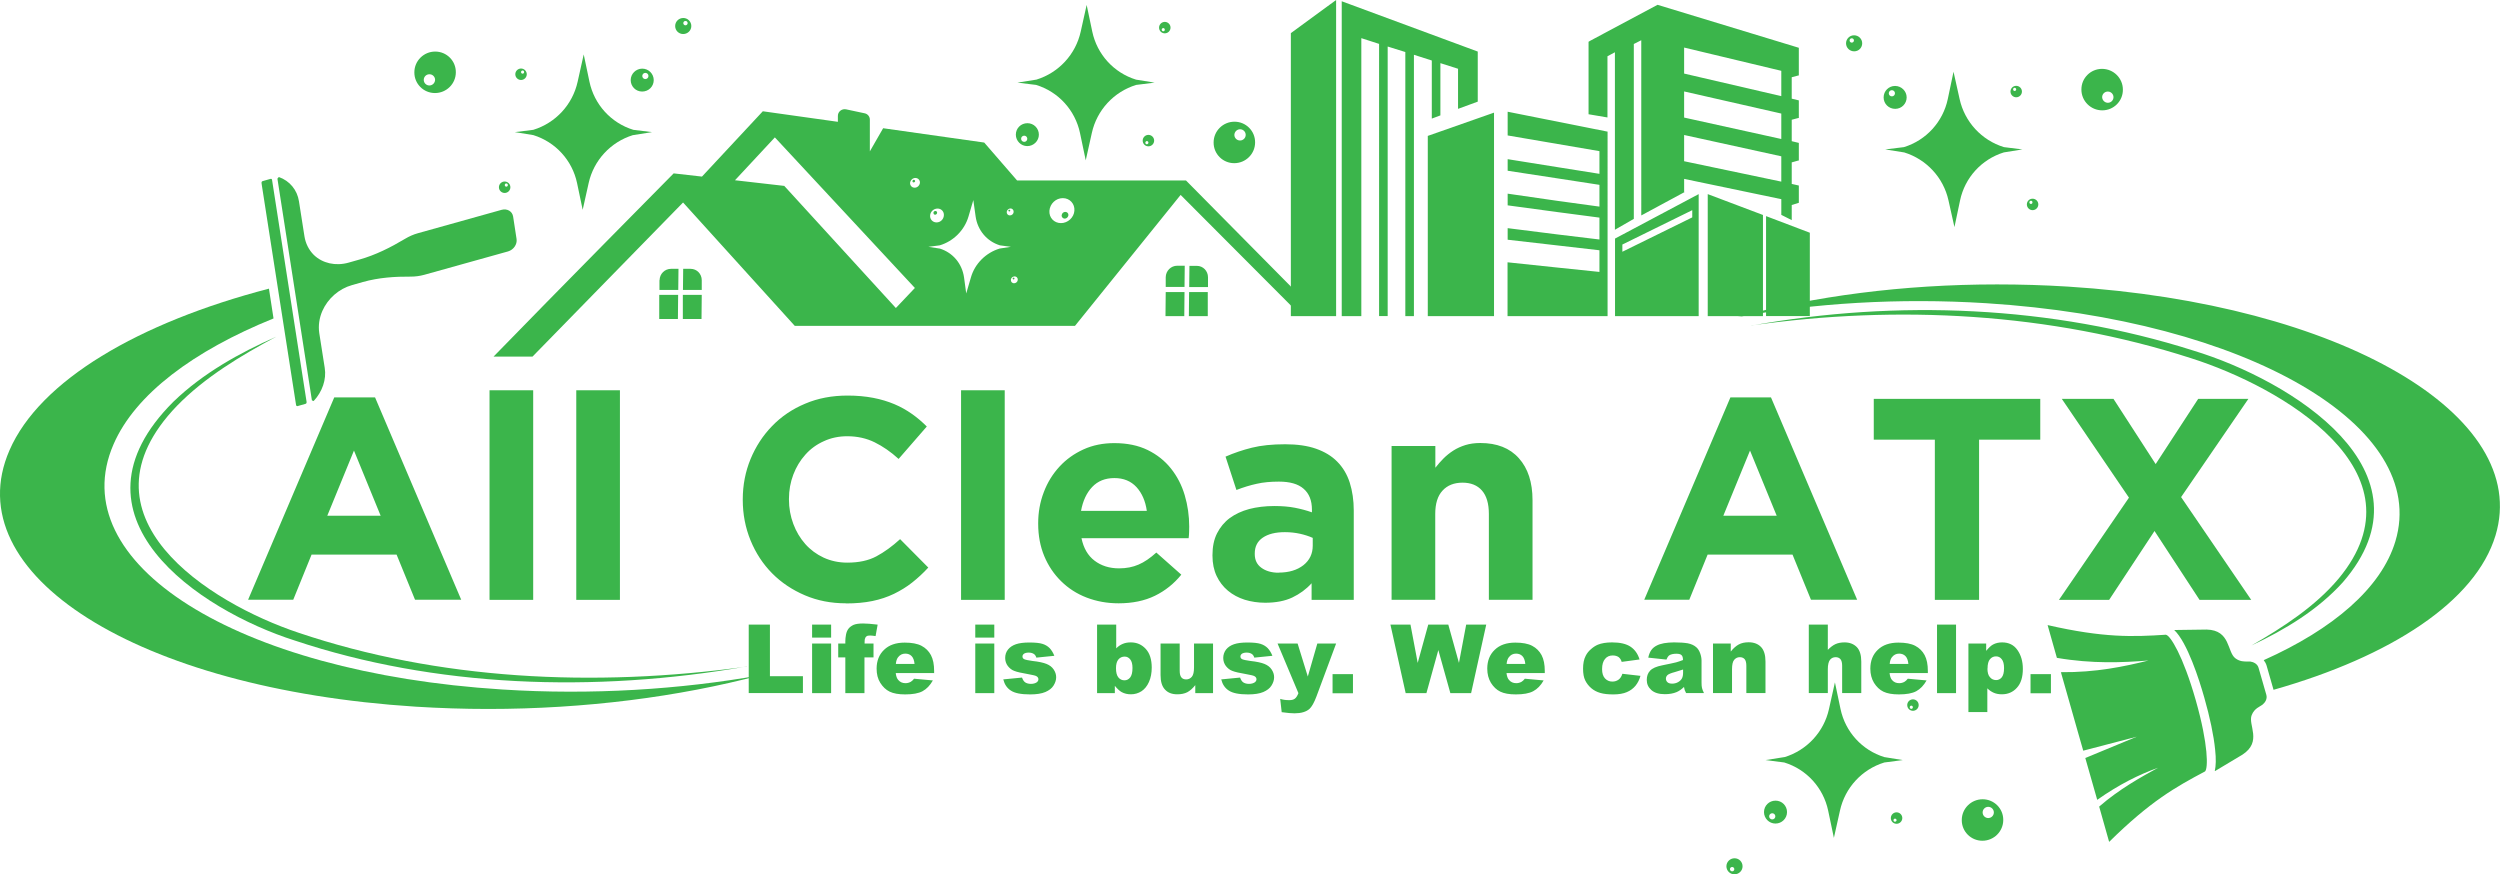 <?xml version="1.0" encoding="UTF-8"?>
<svg id="Layer_2" xmlns="http://www.w3.org/2000/svg" viewBox="0 0 218.17 76.3">
  <defs>
    <style>
      .cls-1 {
        fill-rule: evenodd;
      }

      .cls-1, .cls-2 {
        fill: #3bb54b;
      }
    </style>
  </defs>
  <g id="Layer_1-2" data-name="Layer_1">
    <g>
      <path class="cls-2" d="M193.28,67.28h0c.1-.44.12-1.05.03-1.86-.12-1.23-.46-2.84-.94-4.52-.45-1.6-1.49-4.84-2.63-5.92l2.83-.04c2.1.05,1.77,1.96,2.51,2.51.39.29.76.28,1.04.28.09,0,.18,0,.25,0,.28.04.63.19.73.55l.15.52.19.66.19.66.15.52c.1.36-.11.67-.33.85-.22.18-.71.31-.95.92-.34.85.95,2.31-.81,3.45l-2.39,1.43ZM189.03,55.4c.36.06,1.47,1.78,2.59,5.71,1.11,3.91,1.08,5.95.81,6.21-2.58,1.37-4.78,2.61-8.37,6.15l-.87-3.08c1.76-1.53,3.63-2.56,5.14-3.39-1.66.59-3.44,1.48-5.31,2.8l-1.04-3.65,4.49-1.86-4.67,1.22-.43-1.5-1.52-5.35c3.06.03,5.52-.49,7.65-1.02-2.24.18-4.91.3-8-.23l-.81-2.86c4.9,1.12,7.43,1.03,10.34.84ZM198.41,60.21h0l-.61-2.13c-.05-.17-.14-.33-.25-.47,6.06-2.71,10.26-6.29,11.49-10.37,3.02-10.04-12.96-19.34-35.71-20.78-7.64-.48-15.07,0-21.69,1.21,6.64-1.82,14.43-2.85,22.64-2.85,2.04,0,4.1.06,6.18.19,23.77,1.49,40.48,11.22,37.32,21.71-1.74,5.77-9.13,10.57-19.38,13.48ZM152.85,28.4c12.79-1.81,26.05-1.11,38.36,2.86,7.89,2.51,20.63,9.89,12.88,19.23-2.03,2.42-4.83,4.24-7.61,5.84,2.93-1.38,5.78-3.09,7.97-5.51,8.41-9.69-4.57-17.65-13.02-20.22-12.37-3.94-25.87-4.47-38.58-2.19Z"/>
      <g>
        <path class="cls-1" d="M36.27,61.67C11.98,60.12-3.89,50.11.83,39.29c2.65-6.09,11.28-11.14,22.64-14.1l.4,2.6c-6.99,2.83-12.07,6.62-13.96,10.98-4.51,10.35,10.67,19.93,33.91,21.4,7.81.5,15.53,0,22.52-1.24-7.09,1.88-15.28,2.94-23.75,2.94-2.09,0-4.21-.07-6.32-.2Z"/>
        <path class="cls-2" d="M65.19,58.17c-13.43,1.86-27,1.14-39.13-2.95-7.78-2.59-19.88-10.19-10.6-19.82,2.43-2.49,5.57-4.37,8.65-6.02-3.21,1.42-6.39,3.18-8.98,5.68-10.01,9.99,2.26,18.19,10.6,20.84,12.2,4.07,26.04,4.6,39.45,2.26"/>
        <path class="cls-1" d="M24.34,15.45h0c.94.33,1.6,1.13,1.75,2.12l.48,3.06c.1.62.38,1.18.81,1.61.76.74,1.91,1,3.04.68l.95-.27c1.39-.39,2.71-1.05,3.98-1.81.35-.21.73-.38,1.13-.49l7.3-2.04c.48-.13.93.13,1,.59l.3,1.96c.07.46-.26.94-.74,1.08l-7.31,2.04c-.4.11-.79.16-1.18.16-1.39-.01-2.79.08-4.18.47l-.95.27c-1.14.32-2.11,1.17-2.59,2.26-.27.62-.36,1.28-.27,1.91l.48,3.06c.16,1-.21,2.08-.97,2.89l-.15-.06-3.01-19.35.12-.14ZM25.84,35.36l-.05-.32-2.93-18.81-.04-.28c0-.06.03-.12.09-.14l.17-.05.53-.15c.06-.02.12.02.13.08l3.02,19.41c0,.06-.03.12-.09.14l-.53.15-.17.05s-.02,0-.03,0c-.05,0-.09-.03-.1-.08Z"/>
      </g>
      <path class="cls-2" d="M73.82,52.65c-1.29,0-2.48-.23-3.58-.7-1.1-.47-2.06-1.11-2.86-1.92-.8-.81-1.43-1.77-1.88-2.87-.45-1.1-.68-2.28-.68-3.53v-.05c0-1.25.23-2.43.68-3.52.45-1.09,1.08-2.06,1.88-2.88.8-.83,1.76-1.48,2.88-1.95,1.12-.48,2.36-.71,3.71-.71.82,0,1.56.07,2.24.2.68.13,1.29.32,1.84.55.55.23,1.06.52,1.53.85.47.33.9.7,1.3,1.1l-2.46,2.83c-.68-.62-1.38-1.1-2.09-1.45-.71-.35-1.51-.53-2.39-.53-.73,0-1.42.14-2.04.43-.63.28-1.17.67-1.62,1.18-.45.5-.8,1.08-1.05,1.74-.25.66-.38,1.36-.38,2.12v.05c0,.75.13,1.46.38,2.13.25.67.6,1.25,1.04,1.75.44.5.98.9,1.6,1.19.63.29,1.32.44,2.07.44,1,0,1.85-.18,2.54-.55.69-.37,1.38-.87,2.07-1.5l2.46,2.48c-.45.49-.92.92-1.4,1.3-.49.39-1.02.71-1.59.99-.58.28-1.21.49-1.89.63-.68.14-1.45.21-2.31.21M83.87,34.06h3.81v18.29h-3.81v-18.29ZM100.08,44.58c-.12-.85-.42-1.54-.9-2.07-.49-.53-1.13-.79-1.93-.79s-1.45.26-1.94.78c-.49.52-.81,1.21-.97,2.08h5.74ZM97.62,52.65c-1,0-1.93-.17-2.79-.5-.86-.33-1.6-.81-2.23-1.43-.63-.62-1.12-1.35-1.47-2.19-.35-.84-.53-1.78-.53-2.82v-.05c0-.95.16-1.85.49-2.71.32-.85.78-1.59,1.37-2.23.58-.63,1.28-1.13,2.09-1.5.81-.37,1.71-.55,2.69-.55,1.12,0,2.09.2,2.91.6.82.4,1.5.94,2.04,1.62.54.68.94,1.45,1.2,2.33.26.88.39,1.79.39,2.74,0,.15,0,.31-.01.48,0,.17-.02.34-.04.53h-9.35c.18.87.56,1.52,1.14,1.96.58.44,1.29.67,2.14.67.63,0,1.2-.11,1.7-.33.5-.21,1.02-.57,1.55-1.05l2.18,1.93c-.63.78-1.4,1.4-2.3,1.84-.9.44-1.96.66-3.18.66ZM111.58,49.97c.9,0,1.62-.22,2.17-.65.54-.43.81-1,.81-1.7v-.68c-.33-.15-.71-.27-1.11-.36-.41-.09-.85-.14-1.32-.14-.82,0-1.46.16-1.93.48-.47.32-.7.78-.7,1.38v.05c0,.52.19.92.58,1.2.38.28.89.43,1.5.43ZM110.42,52.6c-.63,0-1.23-.09-1.79-.26-.56-.18-1.05-.44-1.47-.79-.42-.35-.75-.78-.99-1.29-.24-.51-.36-1.1-.36-1.77v-.05c0-.73.13-1.37.4-1.9s.64-.98,1.11-1.33c.48-.35,1.04-.61,1.7-.79.66-.17,1.39-.26,2.19-.26.68,0,1.28.05,1.79.15.51.1,1.01.23,1.49.4v-.23c0-.8-.24-1.41-.73-1.83-.48-.42-1.2-.62-2.15-.62-.73,0-1.38.06-1.94.19-.56.12-1.15.3-1.77.54l-.95-2.91c.73-.32,1.5-.58,2.3-.78.8-.2,1.77-.3,2.91-.3,1.05,0,1.95.13,2.69.39.74.26,1.36.63,1.84,1.12.5.5.87,1.12,1.1,1.84.23.73.35,1.54.35,2.44v7.79h-3.68v-1.45c-.47.52-1.03.93-1.68,1.24-.65.31-1.45.46-2.38.46ZM121.45,38.92h3.81v1.9c.22-.28.46-.56.71-.81.26-.26.55-.49.86-.69s.67-.36,1.05-.48c.39-.12.82-.18,1.3-.18,1.45,0,2.58.44,3.37,1.33.79.88,1.19,2.1,1.19,3.66v8.69h-3.81v-7.49c0-.9-.2-1.58-.6-2.04-.4-.46-.97-.69-1.7-.69s-1.32.23-1.74.69c-.43.46-.64,1.14-.64,2.04v7.49h-3.81v-13.43Z"/>
    </g>
    <g>
      <path class="cls-2" d="M155.05,45.01l-2.33-5.69-2.33,5.69h4.66ZM150.99,34.68h3.56l7.52,17.66h-4.03l-1.61-3.94h-7.41l-1.6,3.94h-3.93l7.52-17.66ZM168.86,38.37h-5.34v-3.56h14.53v3.56h-5.34v13.98h-3.86v-13.98ZM185.79,43.43l-5.86-8.62h4.51l3.68,5.69,3.71-5.69h4.38l-5.87,8.57,6.12,8.97h-4.51l-3.93-6.01-3.96,6.01h-4.38l6.11-8.92Z"/>
      <path class="cls-2" d="M33.22,45.01l-2.33-5.69-2.33,5.69h4.66ZM29.17,34.68h3.56l7.52,17.66h-4.03l-1.61-3.94h-7.42l-1.6,3.94h-3.94l7.52-17.66ZM42.72,34.06h3.81v18.29h-3.81v-18.29ZM50.29,34.06h3.81v18.29h-3.81v-18.29Z"/>
      <path class="cls-2" d="M177.2,58.83h1.78v1.67h-1.78v-1.67ZM173.44,58.34c0,.34.07.6.22.76.14.17.33.25.54.25.19,0,.36-.08.49-.24.13-.16.2-.43.2-.81,0-.35-.07-.61-.2-.77-.13-.17-.3-.25-.5-.25-.21,0-.39.08-.53.25-.14.16-.21.44-.21.81ZM171.78,62.14v-5.98h1.55v.64c.22-.27.41-.45.59-.55.24-.13.51-.19.8-.19.58,0,1.03.22,1.34.67.31.44.47.99.47,1.64,0,.72-.17,1.27-.52,1.65-.34.38-.78.57-1.31.57-.26,0-.49-.04-.7-.13-.21-.09-.4-.22-.57-.39v2.07h-1.68ZM169.04,54.51h1.66v5.98h-1.66v-5.98ZM166.54,57.94c-.03-.32-.12-.55-.26-.69-.14-.14-.33-.21-.55-.21-.26,0-.47.11-.63.32-.1.13-.17.32-.19.58h1.64ZM168.23,58.74h-3.33c.03.27.1.47.21.6.16.19.37.28.63.28.16,0,.32-.04.46-.12.09-.05.19-.14.29-.27l1.64.15c-.25.44-.55.75-.9.94-.35.19-.86.28-1.52.28-.57,0-1.02-.08-1.35-.24-.33-.16-.6-.42-.82-.77-.21-.35-.32-.76-.32-1.24,0-.68.22-1.23.65-1.64.43-.42,1.03-.63,1.8-.63.62,0,1.11.09,1.47.28.36.19.63.46.82.81.19.36.28.82.28,1.39v.19ZM157.85,54.51h1.66v2.2c.23-.23.45-.4.67-.5.22-.1.49-.15.79-.15.45,0,.8.14,1.07.41.26.27.39.7.39,1.26v2.75h-1.67v-2.38c0-.27-.05-.46-.15-.58-.1-.11-.24-.17-.42-.17-.2,0-.37.08-.49.23-.12.15-.19.43-.19.82v2.08h-1.66v-5.98ZM149.49,56.16h1.55v.7c.23-.29.46-.49.7-.62.24-.13.53-.19.86-.19.46,0,.82.14,1.08.41.26.27.39.7.39,1.27v2.75h-1.67v-2.38c0-.27-.05-.46-.15-.58-.1-.11-.24-.17-.42-.17-.2,0-.36.08-.49.23-.13.15-.19.43-.19.82v2.08h-1.66v-4.33ZM146.87,58.43c-.23.08-.47.15-.71.22-.34.09-.55.18-.64.26-.09.09-.14.19-.14.31,0,.13.05.24.14.32.09.08.22.12.4.12s.36-.04.52-.13c.16-.09.27-.2.34-.33.07-.13.1-.3.1-.5v-.27ZM145.43,57.56l-1.59-.17c.06-.28.15-.49.26-.65.11-.16.27-.3.49-.41.15-.08.36-.15.63-.2.27-.04.55-.07.87-.07.5,0,.9.03,1.2.08.3.06.55.17.75.35.14.12.25.3.33.52.08.22.12.44.12.64v1.91c0,.2.01.36.04.48.03.12.08.26.17.44h-1.56c-.06-.11-.1-.2-.12-.26-.02-.06-.04-.15-.06-.27-.22.21-.44.36-.65.45-.29.12-.63.18-1.02.18-.52,0-.91-.12-1.18-.36-.27-.24-.4-.53-.4-.88,0-.33.09-.6.29-.81.19-.21.55-.37,1.07-.47.62-.13,1.03-.21,1.21-.26.18-.05.38-.12.59-.2,0-.21-.04-.35-.13-.43-.08-.08-.23-.12-.44-.12-.27,0-.48.05-.61.13-.11.07-.19.2-.26.38ZM141.58,58.8l1.58.18c-.09.33-.23.61-.43.86-.2.24-.45.43-.76.56-.3.13-.7.2-1.17.2s-.84-.04-1.15-.13c-.31-.09-.57-.23-.79-.42-.22-.19-.4-.42-.52-.67-.13-.26-.19-.6-.19-1.03s.07-.82.23-1.12c.11-.22.26-.41.46-.58.19-.17.39-.3.6-.39.32-.13.74-.2,1.24-.2.71,0,1.25.13,1.62.38.37.25.63.62.78,1.11l-1.56.21c-.05-.18-.14-.32-.27-.42-.13-.09-.3-.14-.52-.14-.27,0-.5.1-.66.3-.17.2-.26.49-.26.89,0,.36.08.62.25.81.17.18.38.28.64.28.22,0,.4-.06.55-.17.15-.11.26-.28.33-.51ZM133.11,57.94c-.03-.32-.12-.55-.26-.69-.14-.14-.32-.21-.55-.21-.27,0-.47.11-.63.32-.1.13-.17.32-.19.58h1.64ZM134.8,58.74h-3.33c.03.27.1.47.22.6.16.19.37.28.63.28.16,0,.32-.04.46-.12.09-.05.19-.14.29-.27l1.64.15c-.25.44-.55.75-.91.94-.35.19-.86.28-1.52.28-.57,0-1.02-.08-1.35-.24-.33-.16-.6-.42-.82-.77-.21-.35-.32-.76-.32-1.24,0-.68.22-1.23.65-1.64.43-.42,1.03-.63,1.8-.63.62,0,1.11.09,1.47.28.36.19.63.46.82.81.19.36.28.82.28,1.39v.19ZM121.34,54.51h1.75l.63,3.34.92-3.34h1.75l.93,3.34.63-3.34h1.75l-1.32,5.98h-1.81l-1.05-3.76-1.04,3.76h-1.81l-1.33-5.98ZM116.29,58.83h1.78v1.67h-1.78v-1.67ZM111.49,56.16h1.75l.89,2.88.83-2.88h1.64l-1.72,4.63c-.2.53-.4.88-.6,1.07-.29.26-.73.39-1.32.39-.24,0-.61-.03-1.11-.1l-.13-1.16c.24.08.5.11.8.11.2,0,.36-.04.48-.13.12-.09.22-.25.31-.48l-1.82-4.33ZM106.57,59.29l1.65-.16c.07.2.16.34.28.42.12.08.29.13.49.13.22,0,.39-.05.52-.14.09-.07.14-.16.14-.26,0-.12-.06-.21-.19-.28-.09-.05-.33-.1-.71-.17-.58-.1-.98-.19-1.2-.28-.23-.08-.41-.23-.57-.43-.15-.2-.23-.44-.23-.7,0-.28.09-.53.25-.74.17-.21.4-.36.69-.46.29-.1.68-.15,1.17-.15.52,0,.9.04,1.15.12.25.08.45.2.62.37.16.17.3.39.41.67l-1.58.16c-.04-.14-.11-.24-.2-.31-.13-.09-.29-.13-.47-.13s-.32.04-.41.1c-.09.07-.13.15-.13.24,0,.11.05.19.16.24.11.05.35.1.71.15.55.06.96.15,1.23.26.27.11.48.27.62.48.14.21.22.43.22.68s-.08.49-.23.73c-.15.24-.39.42-.71.56-.33.14-.77.21-1.33.21-.79,0-1.35-.11-1.69-.34-.34-.22-.55-.55-.65-.96ZM105.86,60.49h-1.55v-.7c-.23.29-.46.49-.7.62-.24.12-.53.18-.87.18-.46,0-.81-.13-1.07-.41-.26-.27-.39-.69-.39-1.26v-2.76h1.67v2.38c0,.27.05.46.15.58.1.12.24.17.42.17.2,0,.36-.08.49-.23.13-.15.19-.43.19-.82v-2.08h1.66v4.33ZM97.39,58.31c0,.37.07.64.21.81.14.17.32.25.53.25.2,0,.36-.08.5-.25.13-.17.2-.44.2-.83,0-.34-.07-.59-.2-.75-.13-.16-.29-.24-.48-.24-.22,0-.41.08-.55.25-.14.17-.21.42-.21.76ZM95.73,54.51h1.68v2.07c.17-.17.35-.3.57-.39.21-.09.44-.13.7-.13.53,0,.96.19,1.31.57.35.38.52.93.52,1.63,0,.47-.08.89-.24,1.25-.16.36-.38.63-.65.81-.28.18-.59.27-.93.27-.29,0-.56-.06-.8-.19-.18-.1-.38-.28-.6-.55v.64h-1.55v-5.98ZM87.54,59.29l1.65-.16c.07.2.16.34.28.42.12.08.29.13.49.13.22,0,.39-.05.52-.14.09-.07.14-.16.14-.26,0-.12-.06-.21-.19-.28-.09-.05-.33-.1-.71-.17-.58-.1-.98-.19-1.2-.28-.23-.08-.41-.23-.57-.43-.15-.2-.23-.44-.23-.7,0-.28.08-.53.25-.74.17-.21.4-.36.69-.46.29-.1.68-.15,1.17-.15.52,0,.9.04,1.15.12.25.08.45.2.62.37.16.17.3.39.41.67l-1.57.16c-.04-.14-.11-.24-.2-.31-.13-.09-.29-.13-.47-.13s-.32.04-.41.1c-.09.07-.13.15-.13.24,0,.11.05.19.16.24.11.05.35.1.71.15.55.06.96.15,1.23.26.27.11.48.27.62.48.14.21.22.43.22.68s-.08.49-.23.73c-.15.24-.39.42-.71.56-.33.14-.77.21-1.33.21-.79,0-1.35-.11-1.69-.34-.34-.22-.55-.55-.65-.96ZM85.11,56.16h1.66v4.33h-1.66v-4.33ZM85.11,54.51h1.66v1.13h-1.66v-1.13ZM79.81,57.94c-.03-.32-.12-.55-.26-.69-.14-.14-.32-.21-.55-.21-.26,0-.47.11-.63.32-.1.13-.17.32-.19.58h1.64ZM81.5,58.74h-3.33c.03.27.1.47.22.6.16.19.37.28.63.28.16,0,.32-.04.46-.12.09-.05.19-.14.29-.27l1.64.15c-.25.44-.55.75-.9.94-.35.19-.86.28-1.52.28-.57,0-1.02-.08-1.35-.24-.33-.16-.6-.42-.82-.77-.22-.35-.32-.76-.32-1.24,0-.68.22-1.23.65-1.64.43-.42,1.03-.63,1.8-.63.62,0,1.11.09,1.47.28.36.19.63.46.82.81.19.36.28.82.28,1.39v.19ZM75.44,56.16h.79v1.21h-.79v3.12h-1.67v-3.12h-.62v-1.21h.62v-.2c0-.18.02-.37.06-.58.04-.21.11-.38.22-.52.1-.13.25-.24.44-.33.19-.08.47-.12.83-.12.29,0,.71.03,1.27.1l-.18,1c-.2-.03-.36-.05-.48-.05-.15,0-.26.02-.32.08-.07.05-.11.13-.14.24-.01.06-.02.19-.02.38ZM70.87,56.16h1.66v4.33h-1.66v-4.33ZM70.87,54.51h1.66v1.13h-1.66v-1.13ZM65.34,54.51h1.85v4.5h2.88v1.47h-4.73v-5.98Z"/>
      <path class="cls-1" d="M103.76,27.59h1.64v-2.1s-1.63,0-1.63,0l-.02,2.1ZM104.45,23.2h-.65l-.02,1.85h1.64v-.85c0-.56-.43-1-.98-1ZM101.7,27.59h1.65l.02-2.1h-1.64l-.02,2.1ZM101.73,24.19v.85s1.64,0,1.64,0l.02-1.85h-.66c-.54,0-.99.44-1,1ZM59.58,27.84h1.64l.02-2.11h-1.65v2.11ZM60.27,23.46h-.65l-.02,1.84h1.64v-.85c0-.55-.43-.99-.97-.99ZM57.52,27.84h1.64l.02-2.11h-1.65v2.11ZM57.55,24.45v.85s1.64,0,1.64,0l.02-1.84h-.65c-.55,0-.99.44-1,.99ZM69.36,28.44h24.45l9.22-11.43,10.31,10.34.02-1.53v-.05s.01-.04.01-.04l-9.87-9.98h-14.74l-2.87-3.31-8.82-1.25-1.16,2.02v-2.73c.02-.28-.17-.53-.44-.59-.51-.11-1.09-.24-1.64-.35-.04,0-.08-.01-.12-.01-.32,0-.6.26-.59.6v.5s-6.55-.92-6.55-.92l-5.31,5.7h0l-2.47-.28s-10.65,10.77-15.72,15.99h3.4l13.14-13.45,9.76,10.78ZM92.59,19.47c.6,0,1.13-.49,1.17-1.08.05-.6-.4-1.1-1.01-1.1s-1.12.49-1.17,1.1c-.04.6.4,1.08,1.01,1.08ZM92.96,18.49c.17,0,.29.13.28.29-.02.16-.16.3-.32.3s-.29-.14-.27-.3c.02-.16.15-.29.32-.29ZM88.54,24.12c-.16,0-.32.13-.32.3-.02.16.1.3.28.3.16,0,.31-.13.32-.3.01-.17-.11-.3-.28-.3ZM88.44,24.39s-.07-.04-.07-.08c0-.04.04-.08.09-.08s.08.04.07.08c0,.04-.04.08-.08.08ZM88.18,18.19c-.16,0-.32.14-.32.31-.02.17.11.3.27.3.18,0,.32-.14.33-.3.01-.17-.11-.31-.27-.31ZM88.07,18.46s-.07-.03-.07-.08c0-.05.04-.08.08-.08.05,0,.09.03.08.08,0,.05-.05.08-.09.08ZM81.82,18.2c-.34,0-.63.27-.65.6-.03.33.22.61.56.61s.62-.27.64-.61c.03-.33-.22-.6-.55-.6ZM81.61,18.74c-.09,0-.15-.07-.15-.17,0-.09.08-.16.17-.16s.16.08.15.16c0,.09-.09.17-.18.17ZM79.88,15.53c-.23,0-.43.19-.46.43-.01.23.16.42.4.42s.43-.19.46-.42c.02-.24-.16-.43-.4-.43ZM79.73,15.92c-.06,0-.11-.05-.1-.11,0-.06.05-.12.12-.12.06,0,.11.05.11.12,0,.06-.07.11-.13.11ZM81.99,21.69l-.97-.15.99-.13c1.2-.36,2.16-1.32,2.51-2.52l.42-1.43.2,1.43c.17,1.2.98,2.17,2.12,2.52l.96.13-.98.15c-1.2.36-2.17,1.32-2.51,2.52l-.41,1.4-.19-1.4c-.17-1.2-.97-2.16-2.12-2.52ZM68.42,16.22l-4.28-.49,3.48-3.74,12.22,13.14-1.66,1.75-9.75-10.67Z"/>
      <path class="cls-1" d="M130.38,9.83l-5.78,2.03v15.73h5.78V9.83ZM117.09.11l11.87,4.39v4.37h0l-.6.22-1.12.41v-3.5l-1.54-.49v4.56l-.75.28v-5.07l-1.56-.5v22.81h-.75V4.54l-1.54-.48v23.52h-.75V3.83l-1.55-.5v24.26h-1.71V.11ZM116.6,0l-3.95,2.89v24.7h3.95V0ZM155.45,13.64l-8.48-1.86v2.29l8.48,1.78v-2.21ZM155.45,9.91l-8.48-1.93v2.28l8.48,1.87v-2.22ZM155.45,6.18l-8.48-2.03v2.27l8.48,1.97v-2.21ZM140.3,11.49l-8.73-1.74v2.07l8.01,1.37v1.98l-3.64-.58-4.37-.7v1.01l4.37.67,3.64.56v1.9l-3.65-.5-4.36-.63v1.02l4.36.59,3.65.48v1.91l-3.65-.44-4.36-.55v1.01l4.36.5,3.65.42v1.89l-3.66-.38-4.36-.46v4.7h8.73V11.49ZM141.58,21.34l6.1-3v.63l-6.1,3v-.63ZM140.94,20.82l7.3-3.88v10.65h-7.3v-6.77ZM153.85,18.76l-4.82-1.82v10.65h4.82v-8.83ZM157.94,20.31l-3.82-1.45v8.72h3.82v-7.28ZM138.64,3.64l.13-.08,5.88-3.14,12.33,3.75v2.38l.02.02-.64.17v1.87l.62.15v1.49l.02.03-.64.17v1.87l.62.15v1.49l.02.03-.64.18v1.88l.62.14v1.5h.02s-.64.2-.64.2v1.32l-.91-.46v-1.37l-8.48-1.77v1.13l.04.02-3.78,2.04V3.51l-.65.33v15.26l-1.65.95V4.56l-.65.35v5.34l-1.65-.28V3.64Z"/>
      <path class="cls-2" d="M59.63,1.57c.39,0,.7.32.7.7,0,.39-.32.7-.71.7s-.7-.31-.7-.7c0-.39.32-.7.71-.7M59.82,2.21c.1,0,.19-.09.19-.19,0-.11-.08-.19-.19-.19s-.19.08-.19.19c0,.1.08.19.19.19ZM56.05,5.99c.55,0,1,.45,1,1,0,.56-.45,1-1.01,1s-1-.45-1-1c0-.55.46-1,1.01-1ZM56.32,6.9c.15,0,.27-.12.27-.27,0-.15-.12-.27-.27-.27s-.27.12-.27.27c0,.15.12.27.27.27ZM45.47,5.98c.28,0,.5.23.5.5,0,.28-.23.5-.5.5s-.5-.22-.5-.5c0-.28.23-.5.5-.5ZM45.61,6.43c.07,0,.13-.06.13-.14,0-.08-.06-.14-.13-.14s-.14.06-.14.14.06.14.14.14ZM44.04,15.84c.28,0,.5.22.5.5,0,.28-.23.5-.5.5s-.5-.22-.5-.5c0-.28.23-.5.5-.5ZM44.18,16.29c.08,0,.14-.06.14-.14,0-.07-.06-.14-.14-.14s-.13.06-.13.14c0,.08.06.14.13.14ZM37.96,8.12c-1,0-1.81-.81-1.8-1.81,0-1,.82-1.81,1.82-1.81s1.81.81,1.8,1.81c0,1-.82,1.81-1.82,1.81ZM37.47,6.48c-.27,0-.49.22-.49.49,0,.27.22.49.49.49s.49-.22.5-.49c0-.27-.22-.49-.49-.49ZM55.26,11.79l1.64-.26-1.63-.2c-1.95-.6-3.41-2.21-3.83-4.2l-.5-2.38-.53,2.38c-.44,2-1.92,3.6-3.87,4.2l-1.61.2,1.61.26c1.94.6,3.4,2.2,3.82,4.19l.49,2.33.52-2.33c.44-1.99,1.92-3.59,3.87-4.19Z"/>
      <path class="cls-2" d="M151.36,76.3c-.39,0-.7-.32-.7-.7,0-.39.32-.7.71-.7s.7.31.7.7c0,.39-.32.7-.71.7M151.16,75.66c-.1,0-.19.08-.19.19,0,.11.08.19.19.19s.19-.08.19-.19c0-.1-.08-.19-.19-.19ZM154.94,71.87c-.55,0-1-.45-1-1,0-.56.45-1,1.01-1s1,.45,1,1c0,.55-.45,1-1.01,1ZM154.66,70.97c-.15,0-.27.12-.27.27,0,.15.12.27.27.27s.27-.12.27-.27c0-.15-.12-.27-.27-.27ZM165.51,71.89c-.28,0-.5-.22-.5-.5,0-.28.23-.5.5-.5s.5.22.5.5c0,.28-.23.5-.5.5ZM165.37,71.44c-.07,0-.13.06-.13.14,0,.08.06.13.13.13s.14-.06.14-.13c0-.08-.06-.14-.14-.14ZM166.94,62.03c-.28,0-.5-.22-.5-.5,0-.28.23-.5.5-.5s.5.22.5.5c0,.28-.23.5-.5.5ZM166.8,61.58c-.08,0-.14.06-.14.14s.06.14.14.14.13-.06.13-.14c0-.08-.06-.14-.13-.14ZM173.02,69.75c1,0,1.81.81,1.8,1.81,0,1-.82,1.81-1.82,1.81s-1.81-.81-1.8-1.81c0-1,.82-1.81,1.82-1.81ZM173.51,71.39c.27,0,.49-.22.49-.49,0-.27-.22-.49-.49-.49s-.49.22-.49.49c0,.27.22.49.49.49ZM155.72,66.07l-1.64.26,1.63.21c1.95.6,3.41,2.21,3.83,4.2l.5,2.38.53-2.38c.44-2,1.92-3.6,3.87-4.2l1.61-.21-1.61-.26c-1.94-.6-3.4-2.2-3.82-4.19l-.49-2.33-.52,2.33c-.44,1.99-1.92,3.59-3.87,4.19Z"/>
      <path class="cls-2" d="M161.8,3.08c-.39,0-.7.32-.7.7,0,.39.32.7.71.7s.7-.31.7-.7c0-.39-.32-.7-.71-.7M161.6,3.72c-.1,0-.19-.08-.19-.19,0-.11.08-.19.19-.19s.19.08.19.19c0,.1-.08.19-.19.19ZM165.38,7.5c-.56,0-1,.45-1,1,0,.56.45,1,1.01,1s1-.45,1-1c0-.55-.46-1-1.01-1ZM165.1,8.41c-.15,0-.27-.12-.27-.27,0-.15.12-.27.27-.27s.27.12.27.27c0,.15-.12.27-.27.27ZM175.95,7.49c-.28,0-.5.23-.5.5,0,.28.23.5.5.5s.5-.22.5-.5c0-.28-.23-.5-.5-.5ZM175.81,7.94c-.07,0-.13-.06-.13-.14,0-.08.06-.14.13-.14s.14.06.14.14c0,.08-.06.14-.14.14ZM177.38,17.34c-.28,0-.5.22-.5.5,0,.28.23.5.5.5s.5-.22.5-.5c0-.28-.23-.5-.5-.5ZM177.24,17.8c-.08,0-.14-.06-.14-.14s.06-.14.14-.14.13.06.13.14-.06.14-.13.14ZM183.46,9.63c1,0,1.81-.81,1.8-1.81,0-1-.82-1.81-1.82-1.81s-1.81.81-1.8,1.81c0,1,.82,1.81,1.82,1.81ZM183.95,7.99c.27,0,.49.22.49.49,0,.27-.22.49-.49.49s-.49-.22-.5-.49c0-.27.22-.49.49-.49ZM166.16,13.3l-1.64-.26,1.63-.2c1.95-.6,3.41-2.21,3.83-4.2l.5-2.38.53,2.38c.44,2,1.92,3.6,3.87,4.2l1.61.2-1.62.26c-1.94.6-3.4,2.2-3.82,4.19l-.49,2.33-.52-2.33c-.44-1.99-1.92-3.59-3.87-4.19Z"/>
      <path class="cls-2" d="M86.07,17.17c-.39,0-.7-.32-.7-.7,0-.39.32-.7.71-.7s.7.31.7.7c0,.39-.32.7-.71.7M85.88,16.53c-.1,0-.19.08-.19.19,0,.11.08.19.19.19s.19-.08.19-.19c0-.1-.08-.19-.19-.19ZM89.65,12.75c-.55,0-1-.45-1-1,0-.56.45-1,1.01-1s1,.45,1,1c0,.55-.46,1-1.01,1ZM89.38,11.84c-.15,0-.27.12-.27.27,0,.15.12.27.27.27s.27-.12.27-.27c0-.15-.12-.27-.27-.27ZM100.22,12.77c-.28,0-.5-.22-.5-.5,0-.28.23-.5.5-.5s.5.22.5.5c0,.28-.23.5-.5.5ZM100.09,12.31c-.07,0-.13.06-.14.14,0,.08.06.14.13.14s.14-.06.14-.14c0-.08-.06-.14-.14-.14ZM101.65,2.91c-.28,0-.5-.22-.5-.5,0-.28.23-.5.5-.5s.5.22.5.5c0,.28-.23.5-.5.5ZM101.52,2.45c-.08,0-.14.06-.14.14s.06.14.14.14.13-.06.13-.14c0-.08-.06-.14-.13-.14ZM107.73,10.62c1,0,1.81.81,1.8,1.81,0,1-.82,1.81-1.82,1.81s-1.81-.81-1.8-1.81c0-1,.82-1.81,1.82-1.81ZM108.22,12.26c.27,0,.49-.22.49-.49,0-.27-.22-.49-.49-.49s-.49.22-.5.49c0,.27.22.49.49.49ZM90.43,6.95l-1.64.26,1.63.2c1.95.6,3.41,2.21,3.83,4.2l.5,2.38.53-2.38c.44-2,1.92-3.6,3.87-4.2l1.61-.2-1.62-.26c-1.94-.6-3.4-2.2-3.82-4.19l-.49-2.33-.52,2.33c-.44,1.99-1.92,3.59-3.87,4.19Z"/>
    </g>
  </g>
</svg>